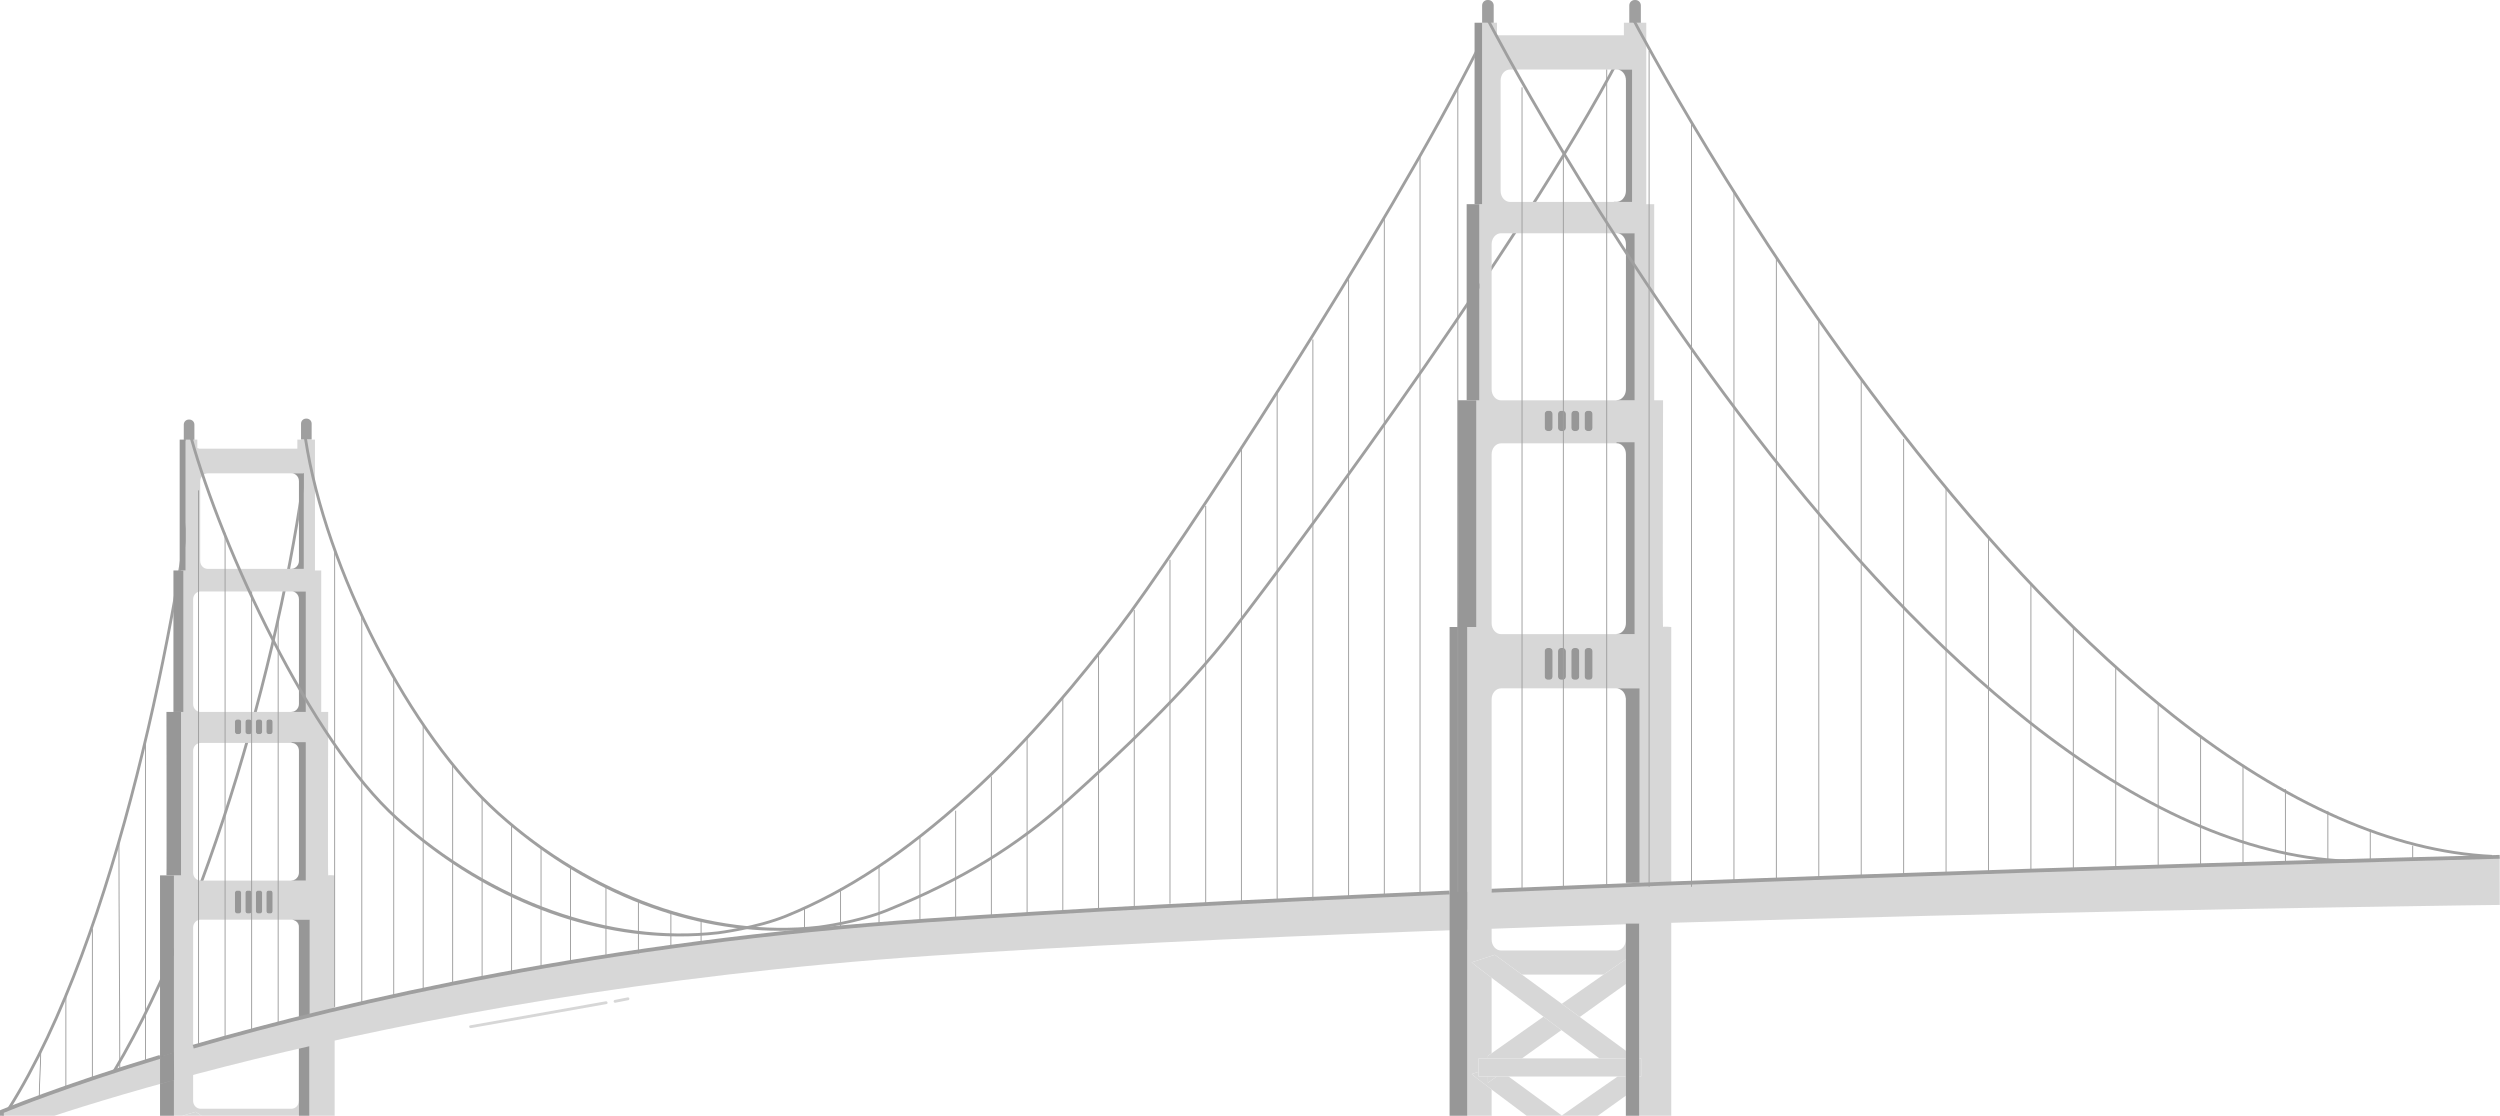 <svg width="1434" height="640" viewBox="0 0 1434 640" fill="none" xmlns="http://www.w3.org/2000/svg">
<path d="M856.783 13.146H850.143V3.143C850.143 1.406 851.551 0 853.286 0H853.64C855.377 0 856.783 1.408 856.783 3.143V13.146Z" fill="#9F9F9F"/>
<path d="M941.194 13.146H934.554V3.143C934.554 1.406 935.96 0 937.697 0H938.051C939.788 0 941.194 1.408 941.194 3.143V13.146Z" fill="#9F9F9F"/>
<path d="M111.507 252.714H105.416V243.54C105.416 241.947 106.706 240.657 108.298 240.657H108.622C110.215 240.657 111.505 241.947 111.505 243.54L111.507 252.714Z" fill="#9F9F9F"/>
<path d="M178.764 252.172H172.673V242.998C172.673 241.405 173.963 240.115 175.555 240.115H175.879C177.472 240.115 178.762 241.405 178.762 242.998V252.172H178.764Z" fill="#9F9F9F"/>
<path d="M994.869 109.854H994.321V508.667H994.869V109.854Z" fill="#9F9F9F"/>
<path d="M1019.2 147.803H1018.65V508.667H1019.2V147.803Z" fill="#9F9F9F"/>
<path d="M1043.53 183.564H1042.99V508.669H1043.53V183.564Z" fill="#9F9F9F"/>
<path d="M1067.86 217.085H1067.32V508.666H1067.86V217.085Z" fill="#9F9F9F"/>
<path d="M1092.2 251.862H1091.65V508.667H1092.2V251.862Z" fill="#9F9F9F"/>
<path d="M1116.53 279.822H1115.99V508.666H1116.53V279.822Z" fill="#9F9F9F"/>
<path d="M1140.86 308.292H1140.32V508.665H1140.86V308.292Z" fill="#9F9F9F"/>
<path d="M1165.2 334.604H1164.65V508.666H1165.2V334.604Z" fill="#9F9F9F"/>
<path d="M1189.53 359.721H1188.98V508.667H1189.53V359.721Z" fill="#9F9F9F"/>
<path d="M1213.86 382.606H1213.31V508.667H1213.86V382.606Z" fill="#9F9F9F"/>
<path d="M1238.2 403.395H1237.65V508.668H1238.2V403.395Z" fill="#9F9F9F"/>
<path d="M1262.53 421.635H1261.98V508.666H1262.53V421.635Z" fill="#9F9F9F"/>
<path d="M1286.86 439.158H1286.31V508.665H1286.86V439.158Z" fill="#9F9F9F"/>
<path d="M1311.2 452.648H1310.65V508.666H1311.2V452.648Z" fill="#9F9F9F"/>
<path d="M1335.53 465.15H1334.98V508.666H1335.53V465.15Z" fill="#9F9F9F"/>
<path d="M1359.86 475.805H1359.31V508.667H1359.86V475.805Z" fill="#9F9F9F"/>
<path d="M1384.19 485.076H1383.64V508.667H1384.19V485.076Z" fill="#9F9F9F"/>
<path d="M5.737 636.41L4.347 635.534C66.711 536.649 101.593 351.222 112.371 257.248L114.003 257.436C103.209 351.548 68.257 537.273 5.737 636.41Z" fill="#9F9F9F"/>
<path d="M60.941 623.354L59.55 622.478C118.452 529.08 163.323 364.596 175.637 257.248L177.269 257.436C164.935 364.964 119.972 529.752 60.941 623.354Z" fill="#9F9F9F"/>
<path d="M171.448 530.968C171.169 529.365 170.173 528.318 168.521 527.781C170.217 528.384 171.448 530.066 171.448 532.068V530.968Z" fill="#D7D7D7"/>
<path d="M99.498 327.229H99.494V408.356H99.498V327.229Z" fill="#D7D7D7"/>
<path d="M105.222 327.228V408.378H103.862V502.144H99.767V746.207H110.77V736.892H104.852V729.389H109.093V725.766C109.093 725.766 109.697 725.374 110.77 724.682V693.484C105.444 689.798 101.887 687.295 101.742 687.084L104.854 686.149V680.608H109.095V679.559C109.095 679.559 109.699 679.167 110.773 678.475V647.277C105.446 643.591 101.889 641.087 101.744 640.877L112.22 637.73L124.459 645.937H161.349C165.699 643.164 169.245 640.921 171.437 639.567V631.531C171.385 633.989 169.499 635.967 167.171 635.967H115.05C112.689 635.967 110.775 633.934 110.775 631.426V532.064C110.775 529.557 112.689 527.524 115.05 527.524H167.171C167.449 527.524 167.721 527.557 167.983 527.612C167.883 527.588 167.808 527.546 167.703 527.524H177.658V594.346H171.448V597.064H177.474V680.604H178.359V688.107H177.474V729.382H178.359V736.886H177.474V746.201H188.977L191.951 746.07V502.144C191.951 502.144 188.532 501.844 188.25 502.144C187.969 502.444 188.25 408.358 188.25 408.358H184.248V327.232H180.667V252.173H170.555V257.342H147.533H136.214H113.193V252.173H106.477V327.23L105.222 327.228ZM134.769 522.714V512.09C134.769 511.395 135.332 510.832 136.026 510.832H137.057C137.752 510.832 138.315 511.395 138.315 512.09V522.714C138.315 523.409 137.752 523.972 137.057 523.972H136.026C135.332 523.972 134.769 523.409 134.769 522.714ZM140.785 522.714V512.09C140.785 511.395 141.348 510.832 142.042 510.832H143.072C143.766 510.832 144.329 511.395 144.329 512.09V522.714C144.329 523.409 143.766 523.972 143.072 523.972H142.042C141.348 523.972 140.785 523.409 140.785 522.714ZM146.802 522.714V512.09C146.802 511.395 147.365 510.832 148.059 510.832H149.091C149.785 510.832 150.348 511.395 150.348 512.09V522.714C150.348 523.409 149.785 523.972 149.091 523.972H148.059C147.365 523.972 146.802 523.409 146.802 522.714ZM152.818 522.714V512.09C152.818 511.395 153.381 510.832 154.076 510.832H155.107C155.801 510.832 156.364 511.395 156.364 512.09V522.714C156.364 523.409 155.801 523.972 155.107 523.972H154.076C153.381 523.972 152.818 523.409 152.818 522.714ZM114.838 276.057C114.838 273.549 116.752 271.519 119.113 271.519H166.017H167.169C169.53 271.519 171.444 273.552 171.444 276.057V321.761C171.444 322.67 171.186 323.511 170.754 324.22C171.216 323.495 171.488 322.622 171.488 321.68V275.976C171.488 273.749 169.974 271.905 167.983 271.519H174.265V326.301H167.171H166.019H119.115C116.754 326.301 114.84 324.269 114.84 321.763V276.057H114.838ZM110.773 343.788C110.773 341.28 112.687 339.248 115.048 339.248H167.171C169.532 339.248 171.446 341.28 171.446 343.788V403.84C171.446 404.746 171.188 405.587 170.756 406.297C171.218 405.572 171.488 404.698 171.488 403.756V343.705C171.488 341.477 169.974 339.633 167.981 339.248H175.415V408.378H167.171H115.05C112.689 408.378 110.775 406.345 110.775 403.84L110.773 343.788ZM134.769 419.817V413.954C134.769 413.26 135.332 412.697 136.026 412.697H137.057C137.752 412.697 138.315 413.26 138.315 413.954V419.817C138.315 420.512 137.752 421.075 137.057 421.075H136.026C135.332 421.075 134.769 420.512 134.769 419.817ZM140.785 419.817V413.954C140.785 413.26 141.348 412.697 142.042 412.697H143.072C143.766 412.697 144.329 413.26 144.329 413.954V419.817C144.329 420.512 143.766 421.075 143.072 421.075H142.042C141.348 421.075 140.785 420.512 140.785 419.817ZM146.802 419.817V413.954C146.802 413.26 147.365 412.697 148.059 412.697H149.091C149.785 412.697 150.348 413.26 150.348 413.954V419.817C150.348 420.512 149.785 421.075 149.091 421.075H148.059C147.365 421.075 146.802 420.512 146.802 419.817ZM156.364 419.817C156.364 420.512 155.801 421.075 155.107 421.075H154.076C153.381 421.075 152.818 420.512 152.818 419.817V413.954C152.818 413.26 153.381 412.697 154.076 412.697H155.107C155.801 412.697 156.364 413.26 156.364 413.954V419.817ZM110.773 430.703C110.773 428.195 112.687 426.165 115.048 426.165H167.171C169.532 426.165 171.446 428.197 171.446 430.703V500.558C171.446 501.465 171.19 502.306 170.756 503.015C171.218 502.29 171.488 501.417 171.488 500.475V430.62C171.488 428.112 169.574 426.079 167.213 426.079H167.169V425.681H175.415V505.096H167.171H115.05C112.689 505.096 110.775 503.064 110.775 500.558L110.773 430.703Z" fill="#D7D7D7"/>
<path d="M150.607 663.474L171.436 649.818V639.57C169.244 640.924 165.698 643.167 161.348 645.939C155.894 649.415 149.225 653.693 142.483 658.027L150.607 663.474Z" fill="#D7D7D7"/>
<path d="M134.203 663.357C136.948 665.232 139.683 667.1 142.327 668.903C149.149 673.557 155.339 677.771 159.511 680.61H171.437V677.443L150.608 663.473L142.485 658.026L124.459 645.938L112.22 637.731L101.744 640.879C101.889 641.089 105.446 643.593 110.772 647.279C116.99 651.58 125.629 657.498 134.203 663.357Z" fill="#D7D7D7"/>
<path d="M99.77 502.146H95.493C95.493 502.146 95.434 502.146 95.331 502.146H91.791V746.209H99.77V502.146Z" fill="#D7D7D7"/>
<path opacity="0.3" d="M99.77 502.146H95.493C95.493 502.146 95.434 502.146 95.331 502.146H91.791V746.209H99.77V502.146Z" fill="black"/>
<path opacity="0.3" d="M167.982 527.617C168.175 527.663 168.344 527.727 168.519 527.784C168.344 527.72 168.169 527.654 167.982 527.617Z" fill="black"/>
<path d="M171.448 530.967V532.066V594.35H177.658V527.528H167.703C167.808 527.548 167.883 527.592 167.983 527.616C168.17 527.653 168.345 527.719 168.52 527.782C170.174 528.319 171.17 529.364 171.448 530.967Z" fill="#D7D7D7"/>
<path opacity="0.3" d="M171.448 530.967V532.066V594.35H177.658V527.528H167.703C167.808 527.548 167.883 527.592 167.983 527.616C168.17 527.653 168.345 527.719 168.52 527.782C170.174 528.319 171.17 529.364 171.448 530.967Z" fill="black"/>
<path opacity="0.3" d="M171.447 597.068H171.437V631.534C171.437 631.499 171.447 631.466 171.447 631.429V597.068Z" fill="black"/>
<path d="M177.472 729.387V688.112V680.608V597.068H171.446V631.431C171.446 631.466 171.438 631.499 171.436 631.536V639.572V649.82L171.446 649.813V677.45L171.436 677.443V680.61V688.114V696.025L171.446 696.019V723.655L171.436 723.648V728.519L171.446 728.517V729.389H171.436V736.893H171.446V746.208H177.472V736.893V729.387Z" fill="#D7D7D7"/>
<path opacity="0.3" d="M177.472 729.387V688.112V680.608V597.068H171.446V631.431C171.446 631.466 171.438 631.499 171.436 631.536V639.572V649.82L171.446 649.813V677.45L171.436 677.443V680.61V688.114V696.025L171.446 696.019V723.655L171.436 723.648V728.519L171.446 728.517V729.389H171.436V736.893H171.446V746.208H177.472V736.893V729.387Z" fill="black"/>
<path opacity="0.3" d="M95.488 408.356V502.142C95.832 502.385 95.488 408.356 95.488 408.356Z" fill="black"/>
<path d="M103.862 502.144V408.378H99.496V408.358H99.492H95.488C95.488 408.358 95.83 502.385 95.488 502.144H99.766H103.862Z" fill="#D7D7D7"/>
<path opacity="0.3" d="M103.862 502.144V408.378H99.496V408.358H99.492H95.488C95.488 408.358 95.83 502.385 95.488 502.144H99.766H103.862Z" fill="black"/>
<path opacity="0.3" d="M103.074 327.229H99.497V327.231H103.074V327.229Z" fill="black"/>
<path d="M99.497 408.357H103.862V408.379H105.222V327.229H103.074V327.231H99.497V408.357Z" fill="#D7D7D7"/>
<path opacity="0.3" d="M99.497 408.357H103.862V408.379H105.222V327.229H103.074V327.231H99.497V408.357Z" fill="black"/>
<path d="M103.862 408.356H99.497V408.376H103.862V408.356Z" fill="#D7D7D7"/>
<path opacity="0.3" d="M103.862 408.356H99.497V408.376H103.862V408.356Z" fill="black"/>
<path opacity="0.3" d="M103.862 408.356H99.497V408.376H103.862V408.356Z" fill="black"/>
<path d="M106.472 327.229V252.172H103.073V327.229H105.222H106.472Z" fill="#D7D7D7"/>
<path opacity="0.3" d="M106.472 327.229V252.172H103.073V327.229H105.222H106.472Z" fill="black"/>
<path opacity="0.3" d="M167.214 408.296H167.17V408.38C168.677 408.38 169.995 407.547 170.758 406.299C169.989 407.503 168.688 408.296 167.214 408.296Z" fill="black"/>
<path d="M167.172 408.378H175.418V339.248H167.984C169.978 339.634 171.491 341.478 171.491 343.705V403.757C171.491 404.699 171.222 405.573 170.759 406.298C169.995 407.546 168.677 408.378 167.172 408.378Z" fill="#D7D7D7"/>
<path opacity="0.3" d="M167.172 408.378H175.418V339.248H167.984C169.978 339.634 171.491 341.478 171.491 343.705V403.757C171.491 404.699 171.222 405.573 170.759 406.298C169.995 407.546 168.677 408.378 167.172 408.378Z" fill="black"/>
<path opacity="0.3" d="M167.214 505.018H167.17V505.101C168.677 505.101 169.995 504.269 170.755 503.021C169.989 504.225 168.688 505.018 167.214 505.018Z" fill="black"/>
<path d="M167.172 505.098H175.418V425.683H167.172V426.081H167.216C169.577 426.081 171.491 428.114 171.491 430.622V500.477C171.491 501.419 171.222 502.292 170.759 503.017C169.995 504.266 168.677 505.098 167.172 505.098Z" fill="#D7D7D7"/>
<path opacity="0.3" d="M167.172 505.098H175.418V425.683H167.172V426.081H167.216C169.577 426.081 171.491 428.114 171.491 430.622V500.477C171.491 501.419 171.222 502.292 170.759 503.017C169.995 504.266 168.677 505.098 167.172 505.098Z" fill="black"/>
<path opacity="0.3" d="M167.212 326.221H166.017V326.304H167.169C168.676 326.304 169.994 325.472 170.754 324.224C169.987 325.428 168.687 326.221 167.212 326.221Z" fill="black"/>
<path d="M167.172 326.302H174.266V271.52H167.984C169.978 271.905 171.489 273.749 171.489 275.977V321.68C171.489 322.622 171.219 323.496 170.755 324.221C169.995 325.471 168.677 326.302 167.172 326.302Z" fill="#D7D7D7"/>
<path opacity="0.3" d="M167.172 326.302H174.266V271.52H167.984C169.978 271.905 171.489 273.749 171.489 275.977V321.68C171.489 322.622 171.219 323.496 170.755 324.221C169.995 325.471 168.677 326.302 167.172 326.302Z" fill="black"/>
<path d="M137.058 523.971C137.753 523.971 138.316 523.408 138.316 522.714V512.089C138.316 511.395 137.753 510.832 137.058 510.832H136.027C135.332 510.832 134.77 511.395 134.77 512.089V522.714C134.77 523.408 135.332 523.971 136.027 523.971H137.058Z" fill="#D7D7D7"/>
<path opacity="0.3" d="M137.058 523.971C137.753 523.971 138.316 523.408 138.316 522.714V512.089C138.316 511.395 137.753 510.832 137.058 510.832H136.027C135.332 510.832 134.77 511.395 134.77 512.089V522.714C134.77 523.408 135.332 523.971 136.027 523.971H137.058Z" fill="black"/>
<path d="M143.076 523.971C143.77 523.971 144.333 523.408 144.333 522.714V512.089C144.333 511.395 143.77 510.832 143.076 510.832H142.046C141.352 510.832 140.789 511.395 140.789 512.089V522.714C140.789 523.408 141.352 523.971 142.046 523.971H143.076Z" fill="#D7D7D7"/>
<path opacity="0.3" d="M143.076 523.971C143.77 523.971 144.333 523.408 144.333 522.714V512.089C144.333 511.395 143.77 510.832 143.076 510.832H142.046C141.352 510.832 140.789 511.395 140.789 512.089V522.714C140.789 523.408 141.352 523.971 142.046 523.971H143.076Z" fill="black"/>
<path d="M149.092 523.971C149.787 523.971 150.35 523.408 150.35 522.714V512.089C150.35 511.395 149.787 510.832 149.092 510.832H148.061C147.367 510.832 146.804 511.395 146.804 512.089V522.714C146.804 523.408 147.367 523.971 148.061 523.971H149.092Z" fill="#D7D7D7"/>
<path opacity="0.3" d="M149.092 523.971C149.787 523.971 150.35 523.408 150.35 522.714V512.089C150.35 511.395 149.787 510.832 149.092 510.832H148.061C147.367 510.832 146.804 511.395 146.804 512.089V522.714C146.804 523.408 147.367 523.971 148.061 523.971H149.092Z" fill="black"/>
<path d="M155.109 523.971C155.803 523.971 156.366 523.408 156.366 522.714V512.089C156.366 511.395 155.803 510.832 155.109 510.832H154.078C153.383 510.832 152.82 511.395 152.82 512.089V522.714C152.82 523.408 153.383 523.971 154.078 523.971H155.109Z" fill="#D7D7D7"/>
<path opacity="0.3" d="M155.109 523.971C155.803 523.971 156.366 523.408 156.366 522.714V512.089C156.366 511.395 155.803 510.832 155.109 510.832H154.078C153.383 510.832 152.82 511.395 152.82 512.089V522.714C152.82 523.408 153.383 523.971 154.078 523.971H155.109Z" fill="black"/>
<path d="M137.058 421.075C137.753 421.075 138.316 420.512 138.316 419.818V413.954C138.316 413.26 137.753 412.697 137.058 412.697H136.027C135.332 412.697 134.77 413.26 134.77 413.954V419.818C134.77 420.512 135.332 421.075 136.027 421.075H137.058Z" fill="#D7D7D7"/>
<path opacity="0.3" d="M137.058 421.075C137.753 421.075 138.316 420.512 138.316 419.818V413.954C138.316 413.26 137.753 412.697 137.058 412.697H136.027C135.332 412.697 134.77 413.26 134.77 413.954V419.818C134.77 420.512 135.332 421.075 136.027 421.075H137.058Z" fill="black"/>
<path d="M143.076 421.075C143.77 421.075 144.333 420.512 144.333 419.818V413.954C144.333 413.26 143.77 412.697 143.076 412.697H142.046C141.352 412.697 140.789 413.26 140.789 413.954V419.818C140.789 420.512 141.352 421.075 142.046 421.075H143.076Z" fill="#D7D7D7"/>
<path opacity="0.3" d="M143.076 421.075C143.77 421.075 144.333 420.512 144.333 419.818V413.954C144.333 413.26 143.77 412.697 143.076 412.697H142.046C141.352 412.697 140.789 413.26 140.789 413.954V419.818C140.789 420.512 141.352 421.075 142.046 421.075H143.076Z" fill="black"/>
<path d="M149.092 421.075C149.787 421.075 150.35 420.512 150.35 419.818V413.954C150.35 413.26 149.787 412.697 149.092 412.697H148.061C147.367 412.697 146.804 413.26 146.804 413.954V419.818C146.804 420.512 147.367 421.075 148.061 421.075H149.092Z" fill="#D7D7D7"/>
<path opacity="0.3" d="M149.092 421.075C149.787 421.075 150.35 420.512 150.35 419.818V413.954C150.35 413.26 149.787 412.697 149.092 412.697H148.061C147.367 412.697 146.804 413.26 146.804 413.954V419.818C146.804 420.512 147.367 421.075 148.061 421.075H149.092Z" fill="black"/>
<path d="M155.109 412.7H154.078C153.383 412.7 152.82 413.263 152.82 413.957V419.821C152.82 420.515 153.383 421.078 154.078 421.078H155.109C155.803 421.078 156.366 420.515 156.366 419.821V413.957C156.366 413.261 155.803 412.7 155.109 412.7Z" fill="#D7D7D7"/>
<path opacity="0.3" d="M155.109 412.7H154.078C153.383 412.7 152.82 413.263 152.82 413.957V419.821C152.82 420.515 153.383 421.078 154.078 421.078H155.109C155.803 421.078 156.366 420.515 156.366 419.821V413.957C156.366 413.261 155.803 412.7 155.109 412.7Z" fill="black"/>
<path d="M1.095 650.382C1.095 650.382 209.471 570.379 533.787 548.236C858.103 526.093 1435.93 518.948 1433.85 519.084L1433.82 491.47C1433.82 491.47 856.357 505.796 532.041 527.939C207.725 550.082 1.095 637.584 1.095 637.584V650.382Z" fill="#D7D7D7"/>
<path d="M389.727 537.137C333.422 537.137 275.331 513.439 227.325 470.265C177.263 425.237 126.384 314.29 108.902 251.51L110.485 251.069C127.913 313.655 178.595 424.227 228.427 469.041C281.636 516.9 350.164 541.284 411.76 534.251C411.973 534.224 433.949 531.463 450.713 524.62C485.84 510.287 518.142 488.902 555.446 455.284C590.03 424.117 619.4 387.805 641.128 359.654C673.922 317.157 794.728 132.07 847.826 25.87L849.294 26.604C796.156 132.885 675.249 318.126 642.429 360.658C620.66 388.866 591.225 425.25 556.547 456.504C519.095 490.258 486.646 511.735 451.335 526.145C434.366 533.068 412.178 535.858 411.955 535.885C404.592 536.724 397.173 537.137 389.727 537.137Z" fill="#9F9F9F"/>
<path d="M447.564 533.899C391.255 533.899 333.166 510.203 285.158 467.027C234.656 421.602 186.015 327.085 174.425 251.853L176.048 251.603C187.588 326.511 235.999 420.601 286.256 465.805C339.463 513.66 408 538.046 469.589 531.015C469.801 530.989 491.778 528.227 508.542 521.382C551.466 503.867 582.535 484.9 612.427 457.962C641.962 431.344 679.325 396.307 706.307 361.344C748.766 306.326 881.604 126.002 933.287 22.63L934.754 23.364C883.014 126.854 750.094 307.296 707.608 362.348C680.547 397.413 643.116 432.518 613.526 459.18C583.485 486.251 552.274 505.308 509.164 522.905C492.194 529.828 470.007 532.618 469.784 532.644C462.429 533.483 455.006 533.899 447.564 533.899Z" fill="#9F9F9F"/>
<path d="M932.532 400.285C932.565 400.566 932.607 400.846 932.607 401.137V400.583C932.594 400.474 932.55 400.392 932.532 400.285Z" fill="#D7D7D7"/>
<path d="M932.084 398.478C932.081 398.471 932.077 398.465 932.075 398.459C932.077 398.465 932.079 398.471 932.084 398.478Z" fill="#D7D7D7"/>
<path d="M848.556 117.119V229.637H846.83V359.647H841.633V698.055H855.6V685.139H848.09V674.733H853.471V669.709C853.471 669.709 854.238 669.166 855.6 668.207V624.949C848.839 619.84 844.325 616.368 844.141 616.077L848.09 614.78V607.097H853.471V605.643C853.471 605.643 854.238 605.099 855.6 604.14V560.883C848.839 555.773 844.325 552.302 844.141 552.01L857.435 547.648L872.968 559.028H919.791C925.313 555.184 929.814 552.074 932.595 550.197V539.057C932.527 542.463 930.136 545.205 927.181 545.205H861.027C858.029 545.205 855.6 542.387 855.6 538.911V401.141C855.6 397.665 858.029 394.846 861.027 394.846H927.181C927.505 394.846 927.818 394.894 928.127 394.958C928.029 394.929 927.956 394.872 927.856 394.846H940.491V506.373H932.611V529.777H940.257V607.099H941.38V617.505H940.257V674.733H941.38V685.139H940.257V698.055H954.857L958.63 697.873V359.647C958.63 359.647 954.29 359.233 953.933 359.647C953.576 360.063 953.933 229.609 953.933 229.609H948.853V117.123H944.309V13.05H931.474V20.216H902.254H887.888H858.668V13.05H850.146V117.119H848.556ZM886.055 388.168V373.434C886.055 372.471 886.835 371.691 887.798 371.691H888.813C889.776 371.691 890.556 372.473 890.556 373.434V388.168C890.556 389.132 889.776 389.912 888.813 389.912H887.798C886.837 389.912 886.055 389.132 886.055 388.168ZM893.692 388.168V373.434C893.692 372.471 894.472 371.691 895.436 371.691H896.448C897.411 371.691 898.191 372.473 898.191 373.434V388.168C898.191 389.132 897.411 389.912 896.448 389.912H895.436C894.472 389.912 893.692 389.132 893.692 388.168ZM901.33 388.168V373.434C901.33 372.471 902.109 371.691 903.073 371.691H904.085C905.049 371.691 905.828 372.473 905.828 373.434V388.168C905.828 389.132 905.049 389.912 904.085 389.912H903.073C902.109 389.912 901.33 389.132 901.33 388.168ZM908.965 388.168V373.434C908.965 372.471 909.745 371.691 910.708 371.691H911.72C912.684 371.691 913.464 372.473 913.464 373.434V388.168C913.464 389.132 912.684 389.912 911.72 389.912H910.708C909.745 389.912 908.965 389.132 908.965 388.168ZM860.758 46.168C860.758 42.692 863.187 39.873 866.185 39.873H925.718H927.181C930.179 39.873 932.608 42.69 932.608 46.168V109.538C932.608 110.798 932.282 111.963 931.732 112.946C932.319 111.941 932.661 110.73 932.661 109.424V46.052C932.661 42.964 930.742 40.408 928.213 39.873H936.185V115.831H927.181H925.718H866.185C863.189 115.831 860.758 113.014 860.758 109.536V46.168ZM855.598 140.079C855.598 136.603 858.027 133.784 861.025 133.784H927.179C930.177 133.784 932.606 136.603 932.606 140.079V223.342C932.606 224.602 932.28 225.767 931.73 226.75C932.317 225.745 932.659 224.534 932.659 223.229V139.965C932.659 136.877 930.738 134.321 928.208 133.784H937.644V229.635H927.177H861.023C858.025 229.635 855.596 226.816 855.596 223.34V140.079H855.598ZM886.055 245.499V237.371C886.055 236.407 886.835 235.627 887.798 235.627H888.813C889.776 235.627 890.556 236.407 890.556 237.371V245.499C890.556 246.463 889.776 247.242 888.813 247.242H887.798C886.837 247.242 886.055 246.46 886.055 245.499ZM893.692 245.499V237.371C893.692 236.407 894.472 235.627 895.436 235.627H896.448C897.411 235.627 898.191 236.407 898.191 237.371V245.499C898.191 246.463 897.411 247.242 896.448 247.242H895.436C894.472 247.242 893.692 246.46 893.692 245.499ZM901.33 245.499V237.371C901.33 236.407 902.109 235.627 903.073 235.627H904.085C905.049 235.627 905.828 236.407 905.828 237.371V245.499C905.828 246.463 905.049 247.242 904.085 247.242H903.073C902.109 247.242 901.33 246.46 901.33 245.499ZM913.466 245.499C913.466 246.463 912.686 247.242 911.722 247.242H910.71C909.747 247.242 908.967 246.46 908.967 245.499V237.371C908.967 236.407 909.747 235.627 910.71 235.627H911.722C912.686 235.627 913.466 236.407 913.466 237.371V245.499ZM855.598 260.592C855.598 257.116 858.027 254.297 861.025 254.297H927.179C930.177 254.297 932.606 257.114 932.606 260.592V357.45C932.606 358.707 932.28 359.875 931.73 360.858C932.317 359.853 932.659 358.642 932.659 357.336V260.478C932.659 257.002 930.23 254.183 927.231 254.183H927.177V253.631H937.644V363.743H927.177H861.023C858.025 363.743 855.596 360.924 855.596 357.448V260.592H855.598Z" fill="#D7D7D7"/>
<path d="M841.289 117.12H841.282V229.606H841.289V117.12Z" fill="#D7D7D7"/>
<path d="M895.847 639.853L906.156 647.405L932.594 628.471V617.502H927.853C920.274 622.726 908.147 631.213 895.847 639.853Z" fill="#D7D7D7"/>
<path d="M885.333 647.244C888.816 649.843 892.29 652.432 895.645 654.934C907.564 663.815 918.003 671.573 922.259 674.733H928.923L932.594 673.529V666.774L906.156 647.406L895.847 639.854L865.337 617.505H858.453L853.47 621.073V617.505H848.089V614.782L844.14 616.079C844.324 616.372 848.838 619.842 855.599 624.951C863.488 630.913 874.45 639.12 885.333 647.244Z" fill="#D7D7D7"/>
<path d="M906.156 583.339L932.594 564.405V550.194C929.813 552.074 925.312 555.182 919.79 559.025C912.869 563.844 904.404 569.775 895.847 575.785L906.156 583.339Z" fill="#D7D7D7"/>
<path d="M872.983 607.096L895.648 590.864C892.292 588.362 888.819 585.774 885.336 583.174C872.131 592.465 860.276 600.834 855.6 604.136C854.239 605.098 853.471 605.639 853.471 605.639V607.093H872.983V607.096Z" fill="#D7D7D7"/>
<path d="M853.472 617.502V621.07L858.452 617.502H853.472Z" fill="#D7D7D7"/>
<path d="M885.335 583.178C888.817 585.778 892.291 588.367 895.646 590.868C904.306 597.321 912.163 603.164 917.459 607.1H932.595V602.711L906.155 583.34L895.846 575.788L872.966 559.029L857.433 547.648L844.139 552.011C844.323 552.305 848.837 555.774 855.598 560.884C863.489 566.848 874.451 575.055 885.335 583.178Z" fill="#D7D7D7"/>
<path d="M941.377 607.096H940.253V617.501H941.377V607.096Z" fill="#D7D7D7"/>
<path d="M853.473 617.501H858.454H865.34H927.856H932.598V607.096H917.461H872.984H853.473H848.09V614.779V617.501H853.473Z" fill="#D7D7D7"/>
<path d="M831.506 698.055H841.632V359.647H836.202C836.202 359.647 836.128 359.647 835.996 359.647H831.504V698.055H831.506Z" fill="#D7D7D7"/>
<path opacity="0.3" d="M831.506 698.055H841.632V359.647H836.202C836.202 359.647 836.128 359.647 835.996 359.647H831.504V698.055H831.506Z" fill="black"/>
<path opacity="0.3" d="M932.074 398.459C931.84 397.888 931.537 397.366 931.174 396.906C931.533 397.362 931.84 397.872 932.074 398.459Z" fill="black"/>
<path opacity="0.3" d="M928.126 394.956C928.693 395.123 929.234 395.317 929.694 395.593C929.208 395.296 928.687 395.07 928.126 394.956Z" fill="black"/>
<path opacity="0.3" d="M929.721 395.61C930.244 395.928 930.695 396.32 931.081 396.782C930.689 396.307 930.224 395.924 929.721 395.61Z" fill="black"/>
<path opacity="0.3" d="M932.532 400.285C932.458 399.646 932.309 399.041 932.081 398.479C932.296 399.017 932.427 399.637 932.532 400.285Z" fill="black"/>
<path d="M929.723 395.611C930.227 395.924 930.691 396.308 931.083 396.783C931.116 396.822 931.14 396.868 931.173 396.908C931.536 397.37 931.841 397.889 932.073 398.461C932.075 398.467 932.08 398.474 932.082 398.48C932.31 399.043 932.456 399.65 932.533 400.287C932.551 400.395 932.592 400.476 932.608 400.585V401.139V506.371H940.488V394.845H927.853C927.955 394.871 928.026 394.926 928.124 394.956C928.685 395.07 929.206 395.296 929.692 395.594C929.705 395.6 929.714 395.605 929.723 395.611Z" fill="#D7D7D7"/>
<path opacity="0.3" d="M929.723 395.611C930.227 395.924 930.691 396.308 931.083 396.783C931.116 396.822 931.14 396.868 931.173 396.908C931.536 397.37 931.841 397.889 932.073 398.461C932.075 398.467 932.08 398.474 932.082 398.48C932.31 399.043 932.456 399.65 932.533 400.287C932.551 400.395 932.592 400.476 932.608 400.585V401.139V506.371H940.488V394.845H927.853C927.955 394.871 928.026 394.926 928.124 394.956C928.685 395.07 929.206 395.296 929.692 395.594C929.705 395.6 929.714 395.605 929.723 395.611Z" fill="black"/>
<path opacity="0.3" d="M932.607 529.774H932.594V539.054C932.594 539.004 932.607 538.958 932.607 538.908V529.774Z" fill="black"/>
<path opacity="0.3" d="M932.597 602.708L932.608 602.717V564.396L932.597 564.405V602.708Z" fill="black"/>
<path opacity="0.3" d="M932.597 666.776L932.608 666.785V628.465L932.597 628.474V666.776Z" fill="black"/>
<path d="M940.253 674.73V617.502V607.096V529.774H932.607V538.908C932.607 538.958 932.596 539.004 932.594 539.054V550.194V564.404L932.607 564.395V602.716L932.594 602.707V607.096V617.502V628.471L932.607 628.462V666.782L932.594 666.773V673.528L932.607 673.524V674.733H932.594V685.138H932.607V698.054H940.253V685.138V674.73Z" fill="#D7D7D7"/>
<path opacity="0.3" d="M940.253 674.73V617.502V607.096V529.774H932.607V538.908C932.607 538.958 932.596 539.004 932.594 539.054V550.194V564.404L932.607 564.395V602.716L932.594 602.707V607.096V617.502V628.471L932.607 628.462V666.782L932.594 666.773V673.528L932.607 673.524V674.733H932.594V685.138H932.607V698.054H940.253V685.138V674.73Z" fill="black"/>
<path opacity="0.3" d="M836.202 229.608V359.647C836.636 359.98 836.202 229.608 836.202 229.608Z" fill="black"/>
<path d="M846.829 359.647V229.637H841.29V229.608H841.283H836.202C836.202 229.608 836.636 359.982 836.202 359.647H841.632H846.829Z" fill="#D7D7D7"/>
<path opacity="0.3" d="M846.829 359.647V229.637H841.29V229.608H841.283H836.202C836.202 229.608 836.636 359.982 836.202 359.647H841.632H846.829Z" fill="black"/>
<path opacity="0.3" d="M845.827 117.117H841.289V117.119H845.827V117.117Z" fill="black"/>
<path d="M841.289 229.607H846.83V229.636H848.556V117.117H845.829V117.119H841.289V229.607Z" fill="#D7D7D7"/>
<path opacity="0.3" d="M841.289 229.607H846.83V229.636H848.556V117.117H845.829V117.119H841.289V229.607Z" fill="black"/>
<path d="M846.828 229.608H841.289V229.637H846.828V229.608Z" fill="#D7D7D7"/>
<path opacity="0.3" d="M846.828 229.608H841.289V229.637H846.828V229.608Z" fill="black"/>
<path opacity="0.3" d="M846.828 229.608H841.289V229.637H846.828V229.608Z" fill="black"/>
<path d="M850.142 117.119V13.05H845.829V117.119H848.556H850.142Z" fill="#D7D7D7"/>
<path opacity="0.3" d="M850.142 117.119V13.05H845.829V117.119H848.556H850.142Z" fill="black"/>
<path opacity="0.3" d="M927.233 229.522H927.179V229.636C929.091 229.636 930.764 228.484 931.73 226.749C930.755 228.422 929.106 229.522 927.233 229.522Z" fill="black"/>
<path d="M927.179 229.636H937.646V133.785H928.21C930.74 134.32 932.661 136.878 932.661 139.966V223.23C932.661 224.535 932.319 225.746 931.732 226.752C930.764 228.482 929.093 229.636 927.179 229.636Z" fill="#D7D7D7"/>
<path opacity="0.3" d="M927.179 229.636H937.646V133.785H928.21C930.74 134.32 932.661 136.878 932.661 139.966V223.23C932.661 224.535 932.319 225.746 931.732 226.752C930.764 228.482 929.093 229.636 927.179 229.636Z" fill="black"/>
<path opacity="0.3" d="M927.233 363.628H927.179V363.742C929.091 363.742 930.764 362.59 931.73 360.855C930.755 362.529 929.106 363.628 927.233 363.628Z" fill="black"/>
<path d="M927.179 363.742H937.646V253.631H927.179V254.183H927.233C930.23 254.183 932.661 256.999 932.661 260.477V357.336C932.661 358.641 932.319 359.853 931.732 360.858C930.764 362.59 929.091 363.742 927.179 363.742Z" fill="#D7D7D7"/>
<path opacity="0.3" d="M927.179 363.742H937.646V253.631H927.179V254.183H927.233C930.23 254.183 932.661 256.999 932.661 260.477V357.336C932.661 358.641 932.319 359.853 931.732 360.858C930.764 362.59 929.091 363.742 927.179 363.742Z" fill="black"/>
<path opacity="0.3" d="M927.232 115.716H925.717V115.83H927.18C929.092 115.83 930.765 114.678 931.731 112.945C930.754 114.616 929.105 115.716 927.232 115.716Z" fill="black"/>
<path d="M927.179 115.831H936.183V39.874H928.21C930.74 40.411 932.659 42.967 932.659 46.053V109.423C932.659 110.728 932.317 111.939 931.73 112.944C930.764 114.679 929.091 115.831 927.179 115.831Z" fill="#D7D7D7"/>
<path opacity="0.3" d="M927.179 115.831H936.183V39.874H928.21C930.74 40.411 932.659 42.967 932.659 46.053V109.423C932.659 110.728 932.317 111.939 931.73 112.944C930.764 114.679 929.091 115.831 927.179 115.831Z" fill="black"/>
<path d="M888.813 389.911C889.777 389.911 890.557 389.131 890.557 388.168V373.434C890.557 372.47 889.777 371.69 888.813 371.69H887.799C886.835 371.69 886.056 372.472 886.056 373.434V388.168C886.056 389.131 886.835 389.911 887.799 389.911H888.813Z" fill="#D7D7D7"/>
<path opacity="0.3" d="M888.813 389.911C889.777 389.911 890.557 389.131 890.557 388.168V373.434C890.557 372.47 889.777 371.69 888.813 371.69H887.799C886.835 371.69 886.056 372.472 886.056 373.434V388.168C886.056 389.131 886.835 389.911 887.799 389.911H888.813Z" fill="black"/>
<path d="M896.448 389.911C897.411 389.911 898.191 389.131 898.191 388.168V373.434C898.191 372.47 897.411 371.69 896.448 371.69H895.436C894.472 371.69 893.692 372.472 893.692 373.434V388.168C893.692 389.131 894.472 389.911 895.436 389.911H896.448Z" fill="#D7D7D7"/>
<path opacity="0.3" d="M896.448 389.911C897.411 389.911 898.191 389.131 898.191 388.168V373.434C898.191 372.47 897.411 371.69 896.448 371.69H895.436C894.472 371.69 893.692 372.472 893.692 373.434V388.168C893.692 389.131 894.472 389.911 895.436 389.911H896.448Z" fill="black"/>
<path d="M904.084 389.911C905.048 389.911 905.828 389.131 905.828 388.168V373.434C905.828 372.47 905.048 371.69 904.084 371.69H903.073C902.109 371.69 901.329 372.472 901.329 373.434V388.168C901.329 389.131 902.109 389.911 903.073 389.911H904.084Z" fill="#D7D7D7"/>
<path opacity="0.3" d="M904.084 389.911C905.048 389.911 905.828 389.131 905.828 388.168V373.434C905.828 372.47 905.048 371.69 904.084 371.69H903.073C902.109 371.69 901.329 372.472 901.329 373.434V388.168C901.329 389.131 902.109 389.911 903.073 389.911H904.084Z" fill="black"/>
<path d="M911.723 389.911C912.687 389.911 913.467 389.131 913.467 388.168V373.434C913.467 372.47 912.687 371.69 911.723 371.69H910.711C909.747 371.69 908.968 372.472 908.968 373.434V388.168C908.968 389.131 909.747 389.911 910.711 389.911H911.723Z" fill="#D7D7D7"/>
<path opacity="0.3" d="M911.723 389.911C912.687 389.911 913.467 389.131 913.467 388.168V373.434C913.467 372.47 912.687 371.69 911.723 371.69H910.711C909.747 371.69 908.968 372.472 908.968 373.434V388.168C908.968 389.131 909.747 389.911 910.711 389.911H911.723Z" fill="black"/>
<path d="M888.813 247.242C889.777 247.242 890.557 246.46 890.557 245.498V237.37C890.557 236.407 889.777 235.627 888.813 235.627H887.799C886.835 235.627 886.056 236.407 886.056 237.37V245.498C886.056 246.462 886.835 247.242 887.799 247.242H888.813Z" fill="#D7D7D7"/>
<path opacity="0.3" d="M888.813 247.242C889.777 247.242 890.557 246.46 890.557 245.498V237.37C890.557 236.407 889.777 235.627 888.813 235.627H887.799C886.835 235.627 886.056 236.407 886.056 237.37V245.498C886.056 246.462 886.835 247.242 887.799 247.242H888.813Z" fill="black"/>
<path d="M896.448 247.242C897.411 247.242 898.191 246.46 898.191 245.498V237.37C898.191 236.407 897.411 235.627 896.448 235.627H895.436C894.472 235.627 893.692 236.407 893.692 237.37V245.498C893.692 246.462 894.472 247.242 895.436 247.242H896.448Z" fill="#D7D7D7"/>
<path opacity="0.3" d="M896.448 247.242C897.411 247.242 898.191 246.46 898.191 245.498V237.37C898.191 236.407 897.411 235.627 896.448 235.627H895.436C894.472 235.627 893.692 236.407 893.692 237.37V245.498C893.692 246.462 894.472 247.242 895.436 247.242H896.448Z" fill="black"/>
<path d="M904.084 247.242C905.048 247.242 905.828 246.46 905.828 245.498V237.37C905.828 236.407 905.048 235.627 904.084 235.627H903.073C902.109 235.627 901.329 236.407 901.329 237.37V245.498C901.329 246.462 902.109 247.242 903.073 247.242H904.084Z" fill="#D7D7D7"/>
<path opacity="0.3" d="M904.084 247.242C905.048 247.242 905.828 246.46 905.828 245.498V237.37C905.828 236.407 905.048 235.627 904.084 235.627H903.073C902.109 235.627 901.329 236.407 901.329 237.37V245.498C901.329 246.462 902.109 247.242 903.073 247.242H904.084Z" fill="black"/>
<path d="M911.723 235.627H910.711C909.747 235.627 908.968 236.407 908.968 237.37V245.498C908.968 246.462 909.747 247.242 910.711 247.242H911.723C912.687 247.242 913.467 246.46 913.467 245.498V237.37C913.467 236.407 912.685 235.627 911.723 235.627Z" fill="#D7D7D7"/>
<path opacity="0.3" d="M911.723 235.627H910.711C909.747 235.627 908.968 236.407 908.968 237.37V245.498C908.968 246.462 909.747 247.242 910.711 247.242H911.723C912.687 247.242 913.467 246.46 913.467 245.498V237.37C913.467 236.407 912.685 235.627 911.723 235.627Z" fill="black"/>
<path opacity="0.3" d="M99.846 619.505L91.792 621.761V606.186L99.771 603.779L99.846 619.505Z" fill="black"/>
<path d="M1344.88 494.693C1287.87 491.91 1226.51 464.777 1162.52 414.045C1111.38 373.504 1058.44 317.878 1005.17 248.717C914.498 130.99 853.491 13.226 852.887 12.052L854.345 11.299C854.95 12.475 915.9 130.123 1006.49 247.734C1059.67 316.785 1112.52 372.31 1163.55 412.768C1227.26 463.279 1288.3 490.291 1344.96 493.053L1344.88 494.693Z" fill="#9F9F9F"/>
<path d="M1429.39 492.023C1372.38 489.241 1310.97 462.247 1246.88 411.793C1195.66 371.473 1142.61 316.156 1089.2 247.383C998.287 130.315 937.04 13.221 936.431 12.052L937.889 11.294C938.496 12.461 999.687 129.441 1090.51 246.393C1143.84 315.057 1196.79 370.275 1247.9 410.509C1311.72 460.744 1372.81 487.616 1429.47 490.38L1429.39 492.023Z" fill="#9F9F9F"/>
<path d="M527.943 479.804H527.396V528.267H527.943V479.804Z" fill="#9F9F9F"/>
<path d="M504.484 496.839H503.937V530.019H504.484V496.839Z" fill="#9F9F9F"/>
<path d="M482.407 509.686H481.859V531.986H482.407V509.686Z" fill="#9F9F9F"/>
<path d="M461.732 520.836H461.185V533.458H461.732V520.836Z" fill="#9F9F9F"/>
<path d="M402.418 528.466H401.87V541.088H402.418V528.466Z" fill="#9F9F9F"/>
<path d="M385.084 522.685H384.536V542.997H385.084V522.685Z" fill="#9F9F9F"/>
<path d="M366.467 517.075H365.92V546.899H366.467V517.075Z" fill="#9F9F9F"/>
<path d="M347.85 508.488H347.303V547.691H347.85V508.488Z" fill="#9F9F9F"/>
<path d="M327.519 496.839H326.972V552.057H327.519V496.839Z" fill="#9F9F9F"/>
<path d="M310.616 486.171H310.068V555.522H310.616V486.171Z" fill="#9F9F9F"/>
<path d="M293.714 473.166H293.166V557.779H293.714V473.166Z" fill="#9F9F9F"/>
<path d="M276.812 457.604H276.265V561.609H276.812V457.604Z" fill="#9F9F9F"/>
<path d="M259.91 438.446H259.362V564.43H259.91V438.446Z" fill="#9F9F9F"/>
<path d="M243.011 415.479H242.464V567.77H243.011V415.479Z" fill="#9F9F9F"/>
<path d="M207.794 353.648H207.246V575.527H207.794V353.648Z" fill="#9F9F9F"/>
<path d="M192.22 315.101H191.673V577.564H192.22V315.101Z" fill="#9F9F9F"/>
<path d="M159.828 356.348H159.28V587.226H159.828V356.348Z" fill="#9F9F9F"/>
<path d="M144.607 339.251H144.06V591.228H144.607V339.251Z" fill="#9F9F9F"/>
<path d="M129.383 305.576H128.836V595.379H129.383V305.576Z" fill="#9F9F9F"/>
<path d="M114.161 281.27H113.613V599.551H114.161V281.27Z" fill="#9F9F9F"/>
<path d="M83.717 423.509H83.169V608.769H83.717V423.509Z" fill="#9F9F9F"/>
<path d="M68.976 613.423H68.428C68.428 591.873 68.305 569.82 68.189 548.491C68.073 527.163 67.951 505.107 67.951 483.558H68.498C68.498 505.107 68.621 527.161 68.737 548.489C68.853 569.818 68.976 591.871 68.976 613.423Z" fill="#9F9F9F"/>
<path d="M53.273 532.66H52.726V618.581H53.273V532.66Z" fill="#9F9F9F"/>
<path d="M38.05 569.95H37.503V623.799H38.05V569.95Z" fill="#9F9F9F"/>
<path d="M22.829 628.902H22.281C22.281 623.804 22.481 619.809 22.673 615.945C22.866 612.09 23.065 608.104 23.065 603.021H23.613C23.613 608.119 23.414 612.112 23.221 615.974C23.028 619.828 22.829 623.815 22.829 628.902Z" fill="#9F9F9F"/>
<path d="M226.108 388.439H225.561V571.998H226.108V388.439Z" fill="#9F9F9F"/>
<path d="M548.436 465.025H547.889V527.11H548.436V465.025Z" fill="#9F9F9F"/>
<path d="M568.925 445.354H568.377V525.626H568.925V445.354Z" fill="#9F9F9F"/>
<path d="M589.416 423.509H588.868V523.712H589.416V423.509Z" fill="#9F9F9F"/>
<path d="M609.904 400.024H609.356V523.05H609.904V400.024Z" fill="#9F9F9F"/>
<path d="M630.397 375.001H629.85V521.871H630.397V375.001Z" fill="#9F9F9F"/>
<path d="M650.885 349.915H650.338V520.733H650.885V349.915Z" fill="#9F9F9F"/>
<path d="M671.376 321.115H670.828V518.367H671.376V321.115Z" fill="#9F9F9F"/>
<path d="M691.864 290.195H691.316V518.422H691.864V290.195Z" fill="#9F9F9F"/>
<path d="M712.356 256.041H711.809V518.367H712.356V256.041Z" fill="#9F9F9F"/>
<path d="M732.846 224.398H732.299V516.24H732.846V224.398Z" fill="#9F9F9F"/>
<path d="M753.337 194.707H752.789V516.704H753.337V194.707Z" fill="#9F9F9F"/>
<path d="M773.825 160.188H773.277V514.55H773.825V160.188Z" fill="#9F9F9F"/>
<path d="M794.317 125.093H793.77V513.035H794.317V125.093Z" fill="#9F9F9F"/>
<path d="M814.806 89.675H814.259V513.035H814.806V89.675Z" fill="#9F9F9F"/>
<path d="M836.474 50.127H835.927V511.54H836.474V50.127Z" fill="#9F9F9F"/>
<path d="M873.311 50.127H872.764V509.696H873.311V50.127Z" fill="#9F9F9F"/>
<path d="M897.011 86.678H896.464V508.667H897.011V86.678Z" fill="#9F9F9F"/>
<path d="M921.874 39.875H921.326V508.667H921.874V39.875Z" fill="#9F9F9F"/>
<path d="M946.202 29.248H945.654V508.667H946.202V29.248Z" fill="#9F9F9F"/>
<path d="M970.534 70.266H969.986V508.666H970.534V70.266Z" fill="#9F9F9F"/>
<path d="M2.19 650.378H0V636.855L0.668 636.573C0.988 636.435 33.436 622.776 91.479 605.158L92.115 607.254C38.756 623.451 7.096 636.284 2.19 638.31V650.378Z" fill="#9F9F9F"/>
<path d="M111.121 601.413L110.512 599.309C200.66 573.223 346.956 539.476 531.967 526.845C610.772 521.463 711.535 516.08 831.459 510.841L831.553 513.029C711.649 518.268 610.903 523.651 532.116 529.031C347.296 541.649 201.166 575.356 111.121 601.413Z" fill="#9F9F9F"/>
<path d="M855.644 511.995L855.55 509.805C1137.91 497.774 1430.87 490.447 1433.8 490.375L1433.85 492.565C1430.93 492.638 1137.99 499.962 855.644 511.995Z" fill="#9F9F9F"/>
<path d="M270.14 589.717C296.063 585.12 321.987 580.525 347.91 575.927C348.948 575.743 348.508 574.16 347.474 574.344C321.551 578.941 295.627 583.536 269.704 588.134C268.663 588.318 269.104 589.901 270.14 589.717Z" fill="#D7D7D7"/>
<path d="M353.024 575.158C355.488 574.669 357.952 574.181 360.419 573.692C360.854 573.607 361.104 573.088 360.992 572.683C360.868 572.229 360.419 572.023 359.983 572.109C357.519 572.597 355.055 573.086 352.591 573.574C352.155 573.659 351.905 574.179 352.017 574.584C352.139 575.039 352.588 575.245 353.024 575.158Z" fill="#D7D7D7"/>
</svg>
